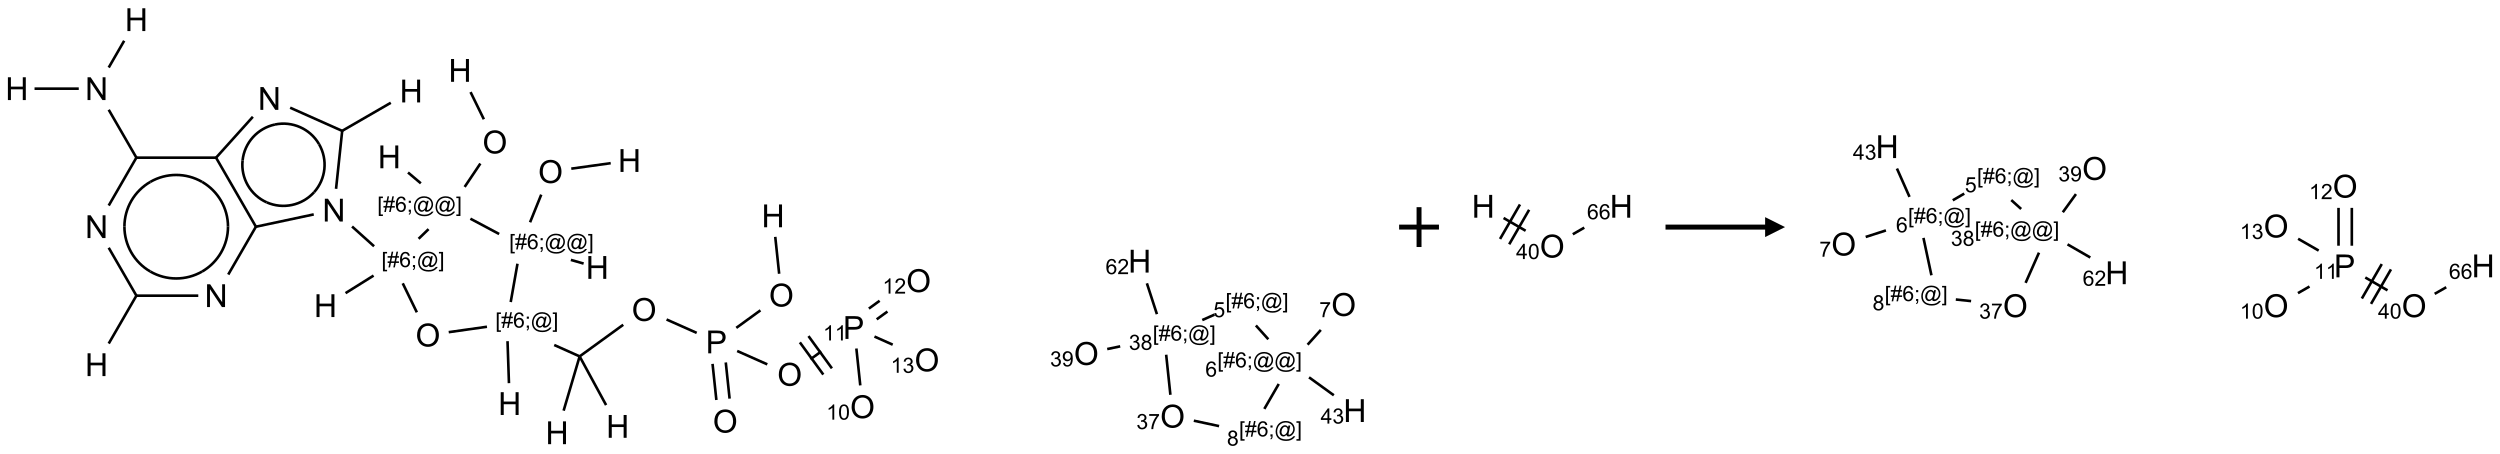 <?xml version="1.0" encoding="UTF-8"?>
<svg xmlns="http://www.w3.org/2000/svg" xmlns:xlink="http://www.w3.org/1999/xlink" width="1255" height="228" viewBox="0 0 1255 228">
<defs>
<g>
<g id="glyph-0-0">
<path d="M 2 0 L 2 -10 L 10 -10 L 10 0 Z M 2.25 -0.25 L 9.75 -0.25 L 9.75 -9.75 L 2.25 -9.75 Z M 2.25 -0.25 "/>
</g>
<g id="glyph-0-1">
<path d="M 1.281 0 L 1.281 -11.453 L 2.797 -11.453 L 2.797 -6.75 L 8.75 -6.75 L 8.75 -11.453 L 10.266 -11.453 L 10.266 0 L 8.75 0 L 8.75 -5.398 L 2.797 -5.398 L 2.797 0 Z M 1.281 0 "/>
</g>
<g id="glyph-0-2">
<path d="M 0.773 -5.578 C 0.773 -7.48 1.285 -8.969 2.305 -10.043 C 3.324 -11.117 4.645 -11.656 6.258 -11.656 C 7.316 -11.656 8.27 -11.402 9.117 -10.898 C 9.965 -10.395 10.613 -9.688 11.059 -8.785 C 11.504 -7.883 11.727 -6.855 11.727 -5.711 C 11.727 -4.551 11.492 -3.512 11.023 -2.594 C 10.555 -1.676 9.891 -0.984 9.031 -0.512 C 8.172 -0.039 7.246 0.195 6.25 0.195 C 5.172 0.195 4.207 -0.066 3.359 -0.586 C 2.512 -1.105 1.867 -1.816 1.43 -2.719 C 0.992 -3.621 0.773 -4.574 0.773 -5.578 Z M 2.336 -5.555 C 2.336 -4.176 2.707 -3.086 3.449 -2.293 C 4.191 -1.5 5.121 -1.102 6.242 -1.102 C 7.383 -1.102 8.32 -1.504 9.059 -2.305 C 9.797 -3.105 10.164 -4.246 10.164 -5.719 C 10.164 -6.652 10.008 -7.465 9.691 -8.16 C 9.375 -8.855 8.914 -9.395 8.309 -9.777 C 7.703 -10.16 7.02 -10.352 6.266 -10.352 C 5.191 -10.352 4.27 -9.984 3.496 -9.246 C 2.723 -8.508 2.336 -7.277 2.336 -5.555 Z M 2.336 -5.555 "/>
</g>
<g id="glyph-0-3">
<path d="M 1.219 0 L 1.219 -11.453 L 2.773 -11.453 L 8.789 -2.461 L 8.789 -11.453 L 10.242 -11.453 L 10.242 0 L 8.688 0 L 2.672 -9 L 2.672 0 Z M 1.219 0 "/>
</g>
<g id="glyph-0-4">
<path d="M 1.234 0 L 1.234 -11.453 L 5.555 -11.453 C 6.316 -11.453 6.895 -11.418 7.297 -11.344 C 7.859 -11.25 8.332 -11.07 8.711 -10.809 C 9.09 -10.547 9.398 -10.176 9.629 -9.703 C 9.859 -9.23 9.977 -8.707 9.977 -8.141 C 9.977 -7.168 9.668 -6.344 9.047 -5.668 C 8.426 -4.992 7.309 -4.656 5.688 -4.656 L 2.75 -4.656 L 2.75 0 Z M 2.75 -6.008 L 5.711 -6.008 C 6.691 -6.008 7.387 -6.191 7.797 -6.555 C 8.207 -6.918 8.414 -7.434 8.414 -8.094 C 8.414 -8.574 8.293 -8.984 8.051 -9.324 C 7.809 -9.664 7.488 -9.891 7.094 -10 C 6.84 -10.066 6.367 -10.102 5.68 -10.102 L 2.75 -10.102 Z M 2.75 -6.008 "/>
</g>
<g id="glyph-1-0">
<path d="M 1.332 0 L 1.332 -6.668 L 6.668 -6.668 L 6.668 0 Z M 1.5 -0.168 L 6.5 -0.168 L 6.5 -6.5 L 1.5 -6.5 Z M 1.5 -0.168 "/>
</g>
<g id="glyph-1-1">
<path d="M 0.723 2.121 L 0.723 -7.637 L 2.793 -7.637 L 2.793 -6.859 L 1.66 -6.859 L 1.66 1.344 L 2.793 1.344 L 2.793 2.121 Z M 0.723 2.121 "/>
</g>
<g id="glyph-1-2">
<path d="M 0.535 0.129 L 0.988 -2.09 L 0.109 -2.09 L 0.109 -2.863 L 1.145 -2.863 L 1.531 -4.754 L 0.109 -4.754 L 0.109 -5.531 L 1.688 -5.531 L 2.141 -7.766 L 2.922 -7.766 L 2.469 -5.531 L 4.109 -5.531 L 4.562 -7.766 L 5.348 -7.766 L 4.895 -5.531 L 5.797 -5.531 L 5.797 -4.754 L 4.738 -4.754 L 4.348 -2.863 L 5.797 -2.863 L 5.797 -2.09 L 4.191 -2.09 L 3.738 0.129 L 2.957 0.129 L 3.406 -2.09 L 1.77 -2.09 L 1.316 0.129 Z M 1.926 -2.863 L 3.562 -2.863 L 3.953 -4.754 L 2.312 -4.754 Z M 1.926 -2.863 "/>
</g>
<g id="glyph-1-3">
<path d="M 5.309 -5.766 L 4.375 -5.691 C 4.293 -6.059 4.172 -6.328 4.02 -6.496 C 3.766 -6.762 3.453 -6.895 3.082 -6.895 C 2.785 -6.895 2.523 -6.812 2.297 -6.645 C 2 -6.43 1.77 -6.117 1.598 -5.703 C 1.43 -5.289 1.34 -4.703 1.332 -3.938 C 1.559 -4.281 1.836 -4.535 2.16 -4.703 C 2.488 -4.871 2.828 -4.953 3.188 -4.953 C 3.812 -4.953 4.344 -4.723 4.785 -4.262 C 5.223 -3.801 5.441 -3.207 5.441 -2.48 C 5.441 -2 5.34 -1.555 5.133 -1.145 C 4.926 -0.73 4.641 -0.418 4.281 -0.199 C 3.922 0.02 3.512 0.129 3.051 0.129 C 2.27 0.129 1.633 -0.156 1.141 -0.73 C 0.648 -1.305 0.402 -2.254 0.402 -3.574 C 0.402 -5.051 0.672 -6.121 1.219 -6.793 C 1.695 -7.375 2.336 -7.668 3.141 -7.668 C 3.742 -7.668 4.234 -7.5 4.617 -7.16 C 5 -6.824 5.23 -6.359 5.309 -5.766 Z M 1.48 -2.473 C 1.48 -2.152 1.547 -1.844 1.684 -1.547 C 1.82 -1.25 2.016 -1.027 2.262 -0.871 C 2.508 -0.719 2.766 -0.641 3.035 -0.641 C 3.434 -0.641 3.773 -0.801 4.059 -1.121 C 4.344 -1.441 4.484 -1.875 4.484 -2.422 C 4.484 -2.949 4.344 -3.367 4.062 -3.668 C 3.781 -3.973 3.426 -4.125 3 -4.125 C 2.578 -4.125 2.219 -3.973 1.922 -3.668 C 1.625 -3.363 1.48 -2.969 1.48 -2.473 Z M 1.48 -2.473 "/>
</g>
<g id="glyph-1-4">
<path d="M 0.949 -4.465 L 0.949 -5.531 L 2.016 -5.531 L 2.016 -4.465 Z M 0.949 0 L 0.949 -1.066 L 2.016 -1.066 L 2.016 0 C 2.016 0.391 1.945 0.711 1.809 0.949 C 1.668 1.191 1.449 1.379 1.145 1.512 L 0.887 1.109 C 1.082 1.023 1.23 0.895 1.324 0.727 C 1.418 0.559 1.469 0.316 1.48 0 Z M 0.949 0 "/>
</g>
<g id="glyph-1-5">
<path d="M 6.047 -0.848 C 5.82 -0.59 5.57 -0.379 5.289 -0.223 C 5.008 -0.062 4.73 0.016 4.449 0.016 C 4.141 0.016 3.84 -0.074 3.547 -0.254 C 3.254 -0.434 3.02 -0.715 2.836 -1.09 C 2.652 -1.465 2.562 -1.875 2.562 -2.324 C 2.562 -2.875 2.703 -3.43 2.988 -3.98 C 3.27 -4.535 3.621 -4.953 4.043 -5.23 C 4.461 -5.508 4.871 -5.645 5.266 -5.645 C 5.566 -5.645 5.855 -5.566 6.129 -5.41 C 6.402 -5.25 6.641 -5.012 6.84 -4.688 L 7.016 -5.496 L 7.949 -5.496 L 7.199 -2 C 7.094 -1.516 7.043 -1.246 7.043 -1.191 C 7.043 -1.098 7.078 -1.02 7.148 -0.949 C 7.219 -0.883 7.305 -0.848 7.406 -0.848 C 7.59 -0.848 7.832 -0.953 8.129 -1.168 C 8.527 -1.445 8.84 -1.816 9.07 -2.285 C 9.301 -2.75 9.418 -3.234 9.418 -3.73 C 9.418 -4.309 9.27 -4.852 8.973 -5.355 C 8.676 -5.859 8.23 -6.262 7.645 -6.562 C 7.055 -6.863 6.406 -7.016 5.691 -7.016 C 4.879 -7.016 4.137 -6.824 3.465 -6.445 C 2.793 -6.066 2.273 -5.52 1.902 -4.809 C 1.535 -4.098 1.348 -3.34 1.348 -2.527 C 1.348 -1.676 1.535 -0.941 1.902 -0.328 C 2.273 0.285 2.809 0.742 3.508 1.035 C 4.207 1.328 4.984 1.473 5.832 1.473 C 6.742 1.473 7.504 1.32 8.121 1.016 C 8.734 0.711 9.195 0.34 9.5 -0.098 L 10.441 -0.098 C 10.266 0.266 9.961 0.637 9.531 1.016 C 9.102 1.395 8.59 1.695 7.996 1.914 C 7.402 2.133 6.688 2.246 5.848 2.246 C 5.078 2.246 4.367 2.145 3.715 1.949 C 3.066 1.75 2.512 1.453 2.051 1.055 C 1.594 0.656 1.25 0.199 1.016 -0.316 C 0.723 -0.973 0.578 -1.684 0.578 -2.441 C 0.578 -3.289 0.75 -4.098 1.098 -4.863 C 1.523 -5.805 2.125 -6.527 2.902 -7.027 C 3.684 -7.527 4.629 -7.777 5.738 -7.777 C 6.602 -7.777 7.375 -7.602 8.059 -7.246 C 8.746 -6.895 9.285 -6.371 9.684 -5.672 C 10.02 -5.07 10.188 -4.418 10.188 -3.715 C 10.188 -2.707 9.832 -1.812 9.125 -1.031 C 8.492 -0.328 7.801 0.02 7.051 0.02 C 6.812 0.02 6.617 -0.016 6.473 -0.09 C 6.324 -0.16 6.215 -0.266 6.145 -0.402 C 6.102 -0.488 6.066 -0.637 6.047 -0.848 Z M 3.527 -2.262 C 3.527 -1.785 3.641 -1.414 3.863 -1.152 C 4.09 -0.887 4.348 -0.754 4.641 -0.754 C 4.836 -0.754 5.039 -0.812 5.254 -0.93 C 5.469 -1.047 5.676 -1.219 5.871 -1.449 C 6.066 -1.676 6.23 -1.969 6.355 -2.32 C 6.48 -2.672 6.543 -3.027 6.543 -3.379 C 6.543 -3.852 6.426 -4.219 6.191 -4.48 C 5.957 -4.738 5.672 -4.871 5.332 -4.871 C 5.109 -4.871 4.902 -4.812 4.707 -4.699 C 4.512 -4.586 4.32 -4.406 4.137 -4.156 C 3.953 -3.906 3.805 -3.602 3.691 -3.246 C 3.582 -2.887 3.527 -2.559 3.527 -2.262 Z M 3.527 -2.262 "/>
</g>
<g id="glyph-1-6">
<path d="M 2.27 2.121 L 0.203 2.121 L 0.203 1.344 L 1.332 1.344 L 1.332 -6.859 L 0.203 -6.859 L 0.203 -7.637 L 2.27 -7.637 Z M 2.27 2.121 "/>
</g>
<g id="glyph-1-7">
<path d="M 3.973 0 L 3.035 0 L 3.035 -5.973 C 2.809 -5.758 2.516 -5.543 2.148 -5.328 C 1.781 -5.113 1.453 -4.953 1.16 -4.844 L 1.16 -5.75 C 1.684 -5.996 2.145 -6.297 2.535 -6.645 C 2.93 -6.996 3.207 -7.336 3.371 -7.668 L 3.973 -7.668 Z M 3.973 0 "/>
</g>
<g id="glyph-1-8">
<path d="M 0.441 -3.766 C 0.441 -4.668 0.535 -5.395 0.723 -5.945 C 0.906 -6.496 1.184 -6.922 1.551 -7.219 C 1.918 -7.516 2.375 -7.668 2.934 -7.668 C 3.344 -7.668 3.703 -7.586 4.012 -7.418 C 4.32 -7.254 4.574 -7.016 4.777 -6.707 C 4.977 -6.395 5.137 -6.016 5.25 -5.57 C 5.363 -5.125 5.422 -4.523 5.422 -3.766 C 5.422 -2.871 5.328 -2.148 5.145 -1.598 C 4.961 -1.047 4.688 -0.621 4.32 -0.32 C 3.953 -0.02 3.492 0.129 2.934 0.129 C 2.195 0.129 1.617 -0.133 1.199 -0.66 C 0.695 -1.297 0.441 -2.332 0.441 -3.766 Z M 1.406 -3.766 C 1.406 -2.512 1.555 -1.68 1.848 -1.262 C 2.141 -0.848 2.5 -0.641 2.934 -0.641 C 3.363 -0.641 3.727 -0.848 4.02 -1.266 C 4.312 -1.684 4.457 -2.516 4.457 -3.766 C 4.457 -5.023 4.312 -5.859 4.02 -6.27 C 3.727 -6.684 3.359 -6.891 2.922 -6.891 C 2.492 -6.891 2.148 -6.707 1.891 -6.344 C 1.566 -5.879 1.406 -5.02 1.406 -3.766 Z M 1.406 -3.766 "/>
</g>
<g id="glyph-1-9">
<path d="M 5.371 -0.902 L 5.371 0 L 0.324 0 C 0.316 -0.227 0.352 -0.441 0.434 -0.652 C 0.562 -0.996 0.766 -1.332 1.051 -1.668 C 1.332 -2 1.742 -2.387 2.277 -2.824 C 3.105 -3.504 3.668 -4.043 3.957 -4.441 C 4.25 -4.84 4.395 -5.215 4.395 -5.566 C 4.395 -5.938 4.262 -6.254 3.996 -6.508 C 3.73 -6.762 3.387 -6.891 2.957 -6.891 C 2.508 -6.891 2.145 -6.754 1.875 -6.484 C 1.605 -6.215 1.469 -5.84 1.465 -5.359 L 0.5 -5.457 C 0.566 -6.176 0.812 -6.727 1.246 -7.102 C 1.676 -7.477 2.254 -7.668 2.98 -7.668 C 3.711 -7.668 4.293 -7.465 4.719 -7.059 C 5.145 -6.652 5.359 -6.148 5.359 -5.547 C 5.359 -5.242 5.297 -4.941 5.172 -4.645 C 5.047 -4.352 4.84 -4.039 4.551 -3.715 C 4.262 -3.387 3.777 -2.938 3.105 -2.371 C 2.543 -1.898 2.18 -1.578 2.02 -1.41 C 1.859 -1.242 1.73 -1.07 1.625 -0.902 Z M 5.371 -0.902 "/>
</g>
<g id="glyph-1-10">
<path d="M 0.449 -2.016 L 1.387 -2.141 C 1.492 -1.609 1.676 -1.227 1.934 -0.992 C 2.191 -0.758 2.508 -0.641 2.879 -0.641 C 3.32 -0.641 3.695 -0.793 3.996 -1.098 C 4.301 -1.402 4.453 -1.781 4.453 -2.234 C 4.453 -2.664 4.312 -3.02 4.031 -3.301 C 3.75 -3.578 3.391 -3.719 2.957 -3.719 C 2.781 -3.719 2.562 -3.684 2.297 -3.613 L 2.402 -4.438 C 2.465 -4.43 2.516 -4.426 2.551 -4.426 C 2.949 -4.426 3.312 -4.531 3.629 -4.738 C 3.949 -4.949 4.109 -5.27 4.109 -5.703 C 4.109 -6.047 3.992 -6.332 3.762 -6.559 C 3.527 -6.785 3.227 -6.895 2.859 -6.895 C 2.496 -6.895 2.191 -6.781 1.949 -6.551 C 1.707 -6.324 1.547 -5.98 1.48 -5.52 L 0.543 -5.688 C 0.656 -6.316 0.918 -6.805 1.324 -7.148 C 1.73 -7.492 2.234 -7.668 2.84 -7.668 C 3.254 -7.668 3.641 -7.578 3.988 -7.398 C 4.34 -7.219 4.609 -6.977 4.793 -6.668 C 4.98 -6.359 5.074 -6.031 5.074 -5.684 C 5.074 -5.352 4.984 -5.051 4.809 -4.781 C 4.629 -4.512 4.367 -4.297 4.02 -4.137 C 4.473 -4.031 4.824 -3.816 5.074 -3.488 C 5.324 -3.16 5.449 -2.75 5.449 -2.254 C 5.449 -1.59 5.203 -1.023 4.719 -0.559 C 4.234 -0.098 3.617 0.137 2.875 0.137 C 2.203 0.137 1.648 -0.062 1.207 -0.465 C 0.762 -0.863 0.512 -1.379 0.449 -2.016 Z M 0.449 -2.016 "/>
</g>
<g id="glyph-1-11">
<path d="M 0.504 -6.637 L 0.504 -7.535 L 5.449 -7.535 L 5.449 -6.809 C 4.961 -6.289 4.48 -5.602 4.004 -4.746 C 3.527 -3.887 3.156 -3.004 2.895 -2.098 C 2.707 -1.461 2.59 -0.762 2.535 0 L 1.574 0 C 1.582 -0.602 1.703 -1.328 1.926 -2.176 C 2.152 -3.027 2.477 -3.848 2.898 -4.637 C 3.32 -5.426 3.77 -6.094 4.246 -6.637 Z M 0.504 -6.637 "/>
</g>
<g id="glyph-1-12">
<path d="M 1.887 -4.141 C 1.496 -4.281 1.207 -4.484 1.02 -4.75 C 0.832 -5.016 0.738 -5.328 0.738 -5.699 C 0.738 -6.254 0.938 -6.719 1.34 -7.098 C 1.738 -7.477 2.27 -7.668 2.934 -7.668 C 3.598 -7.668 4.137 -7.473 4.543 -7.086 C 4.949 -6.699 5.152 -6.227 5.152 -5.672 C 5.152 -5.316 5.059 -5.008 4.871 -4.746 C 4.688 -4.484 4.406 -4.281 4.027 -4.141 C 4.496 -3.988 4.852 -3.742 5.098 -3.402 C 5.34 -3.062 5.465 -2.656 5.465 -2.184 C 5.465 -1.531 5.234 -0.98 4.77 -0.535 C 4.309 -0.09 3.703 0.129 2.949 0.129 C 2.195 0.129 1.586 -0.094 1.125 -0.539 C 0.664 -0.984 0.434 -1.543 0.434 -2.207 C 0.434 -2.703 0.559 -3.121 0.809 -3.457 C 1.062 -3.793 1.422 -4.02 1.887 -4.141 Z M 1.699 -5.73 C 1.699 -5.367 1.812 -5.074 2.047 -4.844 C 2.281 -4.613 2.582 -4.5 2.953 -4.5 C 3.312 -4.5 3.609 -4.613 3.84 -4.84 C 4.07 -5.066 4.188 -5.348 4.188 -5.676 C 4.188 -6.02 4.07 -6.309 3.832 -6.543 C 3.594 -6.777 3.297 -6.895 2.941 -6.895 C 2.586 -6.895 2.289 -6.781 2.051 -6.551 C 1.816 -6.324 1.699 -6.047 1.699 -5.73 Z M 1.395 -2.203 C 1.395 -1.938 1.461 -1.676 1.586 -1.426 C 1.711 -1.176 1.902 -0.984 2.152 -0.848 C 2.402 -0.711 2.672 -0.641 2.957 -0.641 C 3.406 -0.641 3.777 -0.785 4.066 -1.074 C 4.359 -1.363 4.504 -1.727 4.504 -2.172 C 4.504 -2.625 4.355 -2.996 4.055 -3.293 C 3.754 -3.586 3.379 -3.734 2.926 -3.734 C 2.484 -3.734 2.121 -3.59 1.832 -3.297 C 1.543 -3.004 1.395 -2.641 1.395 -2.203 Z M 1.395 -2.203 "/>
</g>
<g id="glyph-1-13">
<path d="M 0.441 -2 L 1.426 -2.082 C 1.5 -1.605 1.668 -1.242 1.934 -1.004 C 2.199 -0.762 2.52 -0.641 2.895 -0.641 C 3.348 -0.641 3.73 -0.812 4.043 -1.152 C 4.355 -1.492 4.512 -1.941 4.512 -2.504 C 4.512 -3.039 4.359 -3.461 4.059 -3.77 C 3.758 -4.078 3.367 -4.234 2.879 -4.234 C 2.578 -4.234 2.305 -4.164 2.062 -4.027 C 1.82 -3.891 1.629 -3.715 1.488 -3.496 L 0.609 -3.609 L 1.348 -7.531 L 5.145 -7.531 L 5.145 -6.637 L 2.098 -6.637 L 1.688 -4.582 C 2.145 -4.902 2.625 -5.062 3.129 -5.062 C 3.797 -5.062 4.359 -4.832 4.816 -4.371 C 5.277 -3.91 5.504 -3.312 5.504 -2.59 C 5.504 -1.898 5.305 -1.301 4.902 -0.797 C 4.41 -0.18 3.742 0.129 2.895 0.129 C 2.199 0.129 1.633 -0.062 1.195 -0.453 C 0.758 -0.844 0.504 -1.359 0.441 -2 Z M 0.441 -2 "/>
</g>
<g id="glyph-1-14">
<path d="M 0.582 -1.766 L 1.484 -1.848 C 1.562 -1.426 1.707 -1.117 1.922 -0.926 C 2.137 -0.734 2.414 -0.641 2.75 -0.641 C 3.039 -0.641 3.289 -0.707 3.508 -0.84 C 3.727 -0.973 3.902 -1.148 4.043 -1.367 C 4.18 -1.586 4.297 -1.887 4.391 -2.262 C 4.484 -2.637 4.531 -3.016 4.531 -3.406 C 4.531 -3.449 4.531 -3.512 4.527 -3.594 C 4.34 -3.297 4.082 -3.055 3.758 -2.867 C 3.434 -2.68 3.082 -2.59 2.703 -2.59 C 2.07 -2.59 1.535 -2.816 1.098 -3.277 C 0.66 -3.734 0.441 -4.34 0.441 -5.09 C 0.441 -5.863 0.672 -6.484 1.129 -6.957 C 1.586 -7.43 2.156 -7.668 2.844 -7.668 C 3.34 -7.668 3.793 -7.531 4.207 -7.266 C 4.617 -7 4.93 -6.617 5.145 -6.121 C 5.355 -5.629 5.465 -4.91 5.465 -3.973 C 5.465 -2.996 5.359 -2.223 5.145 -1.645 C 4.934 -1.066 4.617 -0.625 4.199 -0.324 C 3.781 -0.02 3.293 0.129 2.73 0.129 C 2.133 0.129 1.645 -0.035 1.266 -0.367 C 0.887 -0.699 0.66 -1.164 0.582 -1.766 Z M 4.422 -5.137 C 4.422 -5.676 4.277 -6.102 3.992 -6.418 C 3.707 -6.734 3.359 -6.891 2.957 -6.891 C 2.543 -6.891 2.18 -6.719 1.871 -6.379 C 1.562 -6.039 1.406 -5.598 1.406 -5.059 C 1.406 -4.57 1.555 -4.176 1.848 -3.871 C 2.141 -3.566 2.5 -3.418 2.934 -3.418 C 3.367 -3.418 3.723 -3.57 4.004 -3.871 C 4.281 -4.176 4.422 -4.598 4.422 -5.137 Z M 4.422 -5.137 "/>
</g>
<g id="glyph-1-15">
<path d="M 3.449 0 L 3.449 -1.828 L 0.137 -1.828 L 0.137 -2.688 L 3.621 -7.637 L 4.387 -7.637 L 4.387 -2.688 L 5.418 -2.688 L 5.418 -1.828 L 4.387 -1.828 L 4.387 0 Z M 3.449 -2.688 L 3.449 -6.129 L 1.059 -2.688 Z M 3.449 -2.688 "/>
</g>
</g>
</defs>
<path fill="none" stroke-width="0.033" stroke-linecap="butt" stroke-linejoin="miter" stroke="rgb(0%, 0%, 0%)" stroke-opacity="1" stroke-miterlimit="10" d="M 7.453 1.801 L 6.958 1.87 " transform="matrix(40, 0, 0, 40, 8.457, 9.869)"/>
<path fill="none" stroke-width="0.033" stroke-linecap="butt" stroke-linejoin="miter" stroke="rgb(0%, 0%, 0%)" stroke-opacity="1" stroke-miterlimit="10" d="M 6.581 2.196 L 6.441 2.543 " transform="matrix(40, 0, 0, 40, 8.457, 9.869)"/>
<path fill="none" stroke-width="0.033" stroke-linecap="butt" stroke-linejoin="miter" stroke="rgb(0%, 0%, 0%)" stroke-opacity="1" stroke-miterlimit="10" d="M 6.953 3.015 L 7.113 3.061 " transform="matrix(40, 0, 0, 40, 8.457, 9.869)"/>
<path fill="none" stroke-width="0.033" stroke-linecap="butt" stroke-linejoin="miter" stroke="rgb(0%, 0%, 0%)" stroke-opacity="1" stroke-miterlimit="10" d="M 6.053 2.69 L 5.692 2.498 " transform="matrix(40, 0, 0, 40, 8.457, 9.869)"/>
<path fill="none" stroke-width="0.033" stroke-linecap="butt" stroke-linejoin="miter" stroke="rgb(0%, 0%, 0%)" stroke-opacity="1" stroke-miterlimit="10" d="M 5.07 2.054 L 4.909 1.918 " transform="matrix(40, 0, 0, 40, 8.457, 9.869)"/>
<path fill="none" stroke-width="0.033" stroke-linecap="butt" stroke-linejoin="miter" stroke="rgb(0%, 0%, 0%)" stroke-opacity="1" stroke-miterlimit="10" d="M 5.62 2.099 L 5.817 1.806 " transform="matrix(40, 0, 0, 40, 8.457, 9.869)"/>
<path fill="none" stroke-width="0.033" stroke-linecap="butt" stroke-linejoin="miter" stroke="rgb(0%, 0%, 0%)" stroke-opacity="1" stroke-miterlimit="10" d="M 5.861 1.25 L 5.694 0.909 " transform="matrix(40, 0, 0, 40, 8.457, 9.869)"/>
<path fill="none" stroke-width="0.033" stroke-linecap="butt" stroke-linejoin="miter" stroke="rgb(0%, 0%, 0%)" stroke-opacity="1" stroke-miterlimit="10" d="M 5.167 2.629 L 5.042 2.75 " transform="matrix(40, 0, 0, 40, 8.457, 9.869)"/>
<path fill="none" stroke-width="0.033" stroke-linecap="butt" stroke-linejoin="miter" stroke="rgb(0%, 0%, 0%)" stroke-opacity="1" stroke-miterlimit="10" d="M 4.477 3.212 L 4.125 3.432 " transform="matrix(40, 0, 0, 40, 8.457, 9.869)"/>
<path fill="none" stroke-width="0.033" stroke-linecap="butt" stroke-linejoin="miter" stroke="rgb(0%, 0%, 0%)" stroke-opacity="1" stroke-miterlimit="10" d="M 4.483 2.844 L 4.207 2.596 " transform="matrix(40, 0, 0, 40, 8.457, 9.869)"/>
<path fill="none" stroke-width="0.033" stroke-linecap="butt" stroke-linejoin="miter" stroke="rgb(0%, 0%, 0%)" stroke-opacity="1" stroke-miterlimit="10" d="M 4.006 2.123 L 4.084 1.387 " transform="matrix(40, 0, 0, 40, 8.457, 9.869)"/>
<path fill="none" stroke-width="0.033" stroke-linecap="butt" stroke-linejoin="miter" stroke="rgb(0%, 0%, 0%)" stroke-opacity="1" stroke-miterlimit="10" d="M 4.075 1.4 L 4.693 1.043 " transform="matrix(40, 0, 0, 40, 8.457, 9.869)"/>
<path fill="none" stroke-width="0.033" stroke-linecap="butt" stroke-linejoin="miter" stroke="rgb(0%, 0%, 0%)" stroke-opacity="1" stroke-miterlimit="10" d="M 4.083 1.396 L 3.43 1.105 " transform="matrix(40, 0, 0, 40, 8.457, 9.869)"/>
<path fill="none" stroke-width="0.033" stroke-linecap="butt" stroke-linejoin="miter" stroke="rgb(0%, 0%, 0%)" stroke-opacity="1" stroke-miterlimit="10" d="M 2.962 1.219 L 2.495 1.738 " transform="matrix(40, 0, 0, 40, 8.457, 9.869)"/>
<path fill="none" stroke-width="0.033" stroke-linecap="butt" stroke-linejoin="miter" stroke="rgb(0%, 0%, 0%)" stroke-opacity="1" stroke-miterlimit="10" d="M 2.507 1.732 L 1.49 1.732 " transform="matrix(40, 0, 0, 40, 8.457, 9.869)"/>
<path fill="none" stroke-width="0.033" stroke-linecap="butt" stroke-linejoin="miter" stroke="rgb(0%, 0%, 0%)" stroke-opacity="1" stroke-miterlimit="10" d="M 1.505 1.74 L 1.153 1.131 " transform="matrix(40, 0, 0, 40, 8.457, 9.869)"/>
<path fill="none" stroke-width="0.033" stroke-linecap="butt" stroke-linejoin="miter" stroke="rgb(0%, 0%, 0%)" stroke-opacity="1" stroke-miterlimit="10" d="M 1.153 0.601 L 1.347 0.265 " transform="matrix(40, 0, 0, 40, 8.457, 9.869)"/>
<path fill="none" stroke-width="0.033" stroke-linecap="butt" stroke-linejoin="miter" stroke="rgb(0%, 0%, 0%)" stroke-opacity="1" stroke-miterlimit="10" d="M 0.777 0.866 L 0.222 0.866 " transform="matrix(40, 0, 0, 40, 8.457, 9.869)"/>
<path fill="none" stroke-width="0.033" stroke-linecap="butt" stroke-linejoin="miter" stroke="rgb(0%, 0%, 0%)" stroke-opacity="1" stroke-miterlimit="10" d="M 1.5 1.732 L 1.153 2.333 " transform="matrix(40, 0, 0, 40, 8.457, 9.869)"/>
<path fill="none" stroke-width="0.033" stroke-linecap="butt" stroke-linejoin="miter" stroke="rgb(0%, 0%, 0%)" stroke-opacity="1" stroke-miterlimit="10" d="M 1.153 2.863 L 1.505 3.472 " transform="matrix(40, 0, 0, 40, 8.457, 9.869)"/>
<path fill="none" stroke-width="0.033" stroke-linecap="butt" stroke-linejoin="miter" stroke="rgb(0%, 0%, 0%)" stroke-opacity="1" stroke-miterlimit="10" d="M 1.505 3.456 L 1.153 4.065 " transform="matrix(40, 0, 0, 40, 8.457, 9.869)"/>
<path fill="none" stroke-width="0.033" stroke-linecap="butt" stroke-linejoin="miter" stroke="rgb(0%, 0%, 0%)" stroke-opacity="1" stroke-miterlimit="10" d="M 1.5 3.464 L 2.277 3.464 " transform="matrix(40, 0, 0, 40, 8.457, 9.869)"/>
<path fill="none" stroke-width="0.033" stroke-linecap="butt" stroke-linejoin="miter" stroke="rgb(0%, 0%, 0%)" stroke-opacity="1" stroke-miterlimit="10" d="M 2.653 3.199 L 3.004 2.592 " transform="matrix(40, 0, 0, 40, 8.457, 9.869)"/>
<path fill="none" stroke-width="0.033" stroke-linecap="butt" stroke-linejoin="miter" stroke="rgb(0%, 0%, 0%)" stroke-opacity="1" stroke-miterlimit="10" d="M 2.993 2.6 L 3.726 2.444 " transform="matrix(40, 0, 0, 40, 8.457, 9.869)"/>
<path fill="none" stroke-width="0.033" stroke-linecap="butt" stroke-linejoin="miter" stroke="rgb(0%, 0%, 0%)" stroke-opacity="1" stroke-miterlimit="10" d="M 3 2.598 L 2.5 1.732 " transform="matrix(40, 0, 0, 40, 8.457, 9.869)"/>
<path fill="none" stroke-width="0.033" stroke-linecap="butt" stroke-linejoin="miter" stroke="rgb(0%, 0%, 0%)" stroke-opacity="1" stroke-miterlimit="10" d="M 4.843 3.309 L 5.02 3.673 " transform="matrix(40, 0, 0, 40, 8.457, 9.869)"/>
<path fill="none" stroke-width="0.033" stroke-linecap="butt" stroke-linejoin="miter" stroke="rgb(0%, 0%, 0%)" stroke-opacity="1" stroke-miterlimit="10" d="M 5.42 3.922 L 5.9 3.854 " transform="matrix(40, 0, 0, 40, 8.457, 9.869)"/>
<path fill="none" stroke-width="0.033" stroke-linecap="butt" stroke-linejoin="miter" stroke="rgb(0%, 0%, 0%)" stroke-opacity="1" stroke-miterlimit="10" d="M 6.198 3.544 L 6.283 3.063 " transform="matrix(40, 0, 0, 40, 8.457, 9.869)"/>
<path fill="none" stroke-width="0.033" stroke-linecap="butt" stroke-linejoin="miter" stroke="rgb(0%, 0%, 0%)" stroke-opacity="1" stroke-miterlimit="10" d="M 6.158 4.035 L 6.176 4.562 " transform="matrix(40, 0, 0, 40, 8.457, 9.869)"/>
<path fill="none" stroke-width="0.033" stroke-linecap="butt" stroke-linejoin="miter" stroke="rgb(0%, 0%, 0%)" stroke-opacity="1" stroke-miterlimit="10" d="M 6.744 4.083 L 7.063 4.226 " transform="matrix(40, 0, 0, 40, 8.457, 9.869)"/>
<path fill="none" stroke-width="0.033" stroke-linecap="butt" stroke-linejoin="miter" stroke="rgb(0%, 0%, 0%)" stroke-opacity="1" stroke-miterlimit="10" d="M 7.063 4.226 L 6.862 4.907 " transform="matrix(40, 0, 0, 40, 8.457, 9.869)"/>
<path fill="none" stroke-width="0.033" stroke-linecap="butt" stroke-linejoin="miter" stroke="rgb(0%, 0%, 0%)" stroke-opacity="1" stroke-miterlimit="10" d="M 7.063 4.226 L 7.395 4.837 " transform="matrix(40, 0, 0, 40, 8.457, 9.869)"/>
<path fill="none" stroke-width="0.033" stroke-linecap="butt" stroke-linejoin="miter" stroke="rgb(0%, 0%, 0%)" stroke-opacity="1" stroke-miterlimit="10" d="M 7.063 4.226 L 7.61 3.829 " transform="matrix(40, 0, 0, 40, 8.457, 9.869)"/>
<path fill="none" stroke-width="0.033" stroke-linecap="butt" stroke-linejoin="miter" stroke="rgb(0%, 0%, 0%)" stroke-opacity="1" stroke-miterlimit="10" d="M 8.154 3.763 L 8.532 3.931 " transform="matrix(40, 0, 0, 40, 8.457, 9.869)"/>
<path fill="none" stroke-width="0.033" stroke-linecap="butt" stroke-linejoin="miter" stroke="rgb(0%, 0%, 0%)" stroke-opacity="1" stroke-miterlimit="10" d="M 8.731 4.32 L 8.779 4.773 " transform="matrix(40, 0, 0, 40, 8.457, 9.869)"/>
<path fill="none" stroke-width="0.033" stroke-linecap="butt" stroke-linejoin="miter" stroke="rgb(0%, 0%, 0%)" stroke-opacity="1" stroke-miterlimit="10" d="M 8.897 4.302 L 8.945 4.756 " transform="matrix(40, 0, 0, 40, 8.457, 9.869)"/>
<path fill="none" stroke-width="0.033" stroke-linecap="butt" stroke-linejoin="miter" stroke="rgb(0%, 0%, 0%)" stroke-opacity="1" stroke-miterlimit="10" d="M 9.029 3.868 L 9.332 3.648 " transform="matrix(40, 0, 0, 40, 8.457, 9.869)"/>
<path fill="none" stroke-width="0.033" stroke-linecap="butt" stroke-linejoin="miter" stroke="rgb(0%, 0%, 0%)" stroke-opacity="1" stroke-miterlimit="10" d="M 9.567 3.189 L 9.518 2.726 " transform="matrix(40, 0, 0, 40, 8.457, 9.869)"/>
<path fill="none" stroke-width="0.033" stroke-linecap="butt" stroke-linejoin="miter" stroke="rgb(0%, 0%, 0%)" stroke-opacity="1" stroke-miterlimit="10" d="M 9.04 4.158 L 9.418 4.326 " transform="matrix(40, 0, 0, 40, 8.457, 9.869)"/>
<path fill="none" stroke-width="0.033" stroke-linecap="butt" stroke-linejoin="miter" stroke="rgb(0%, 0%, 0%)" stroke-opacity="1" stroke-miterlimit="10" d="M 9.96 4.262 L 10.095 4.164 " transform="matrix(40, 0, 0, 40, 8.457, 9.869)"/>
<path fill="none" stroke-width="0.033" stroke-linecap="butt" stroke-linejoin="miter" stroke="rgb(0%, 0%, 0%)" stroke-opacity="1" stroke-miterlimit="10" d="M 10.229 4.376 L 9.935 3.971 " transform="matrix(40, 0, 0, 40, 8.457, 9.869)"/>
<path fill="none" stroke-width="0.033" stroke-linecap="butt" stroke-linejoin="miter" stroke="rgb(0%, 0%, 0%)" stroke-opacity="1" stroke-miterlimit="10" d="M 10.121 4.454 L 9.827 4.05 " transform="matrix(40, 0, 0, 40, 8.457, 9.869)"/>
<path fill="none" stroke-width="0.033" stroke-linecap="butt" stroke-linejoin="miter" stroke="rgb(0%, 0%, 0%)" stroke-opacity="1" stroke-miterlimit="10" d="M 10.536 4.127 L 10.585 4.59 " transform="matrix(40, 0, 0, 40, 8.457, 9.869)"/>
<path fill="none" stroke-width="0.033" stroke-linecap="butt" stroke-linejoin="miter" stroke="rgb(0%, 0%, 0%)" stroke-opacity="1" stroke-miterlimit="10" d="M 10.791 3.761 L 10.926 3.663 " transform="matrix(40, 0, 0, 40, 8.457, 9.869)"/>
<path fill="none" stroke-width="0.033" stroke-linecap="butt" stroke-linejoin="miter" stroke="rgb(0%, 0%, 0%)" stroke-opacity="1" stroke-miterlimit="10" d="M 10.693 3.626 L 10.828 3.528 " transform="matrix(40, 0, 0, 40, 8.457, 9.869)"/>
<path fill="none" stroke-width="0.033" stroke-linecap="butt" stroke-linejoin="miter" stroke="rgb(0%, 0%, 0%)" stroke-opacity="1" stroke-miterlimit="10" d="M 10.763 3.977 L 10.992 4.079 " transform="matrix(40, 0, 0, 40, 8.457, 9.869)"/>
<path fill="none" stroke-width="0.033" stroke-linecap="butt" stroke-linejoin="miter" stroke="rgb(0%, 0%, 0%)" stroke-opacity="1" stroke-miterlimit="10" d="M 16.365 3.894 L 16.199 4.079 " transform="matrix(40, 0, 0, 40, 8.457, 9.869)"/>
<path fill="none" stroke-width="0.033" stroke-linecap="butt" stroke-linejoin="miter" stroke="rgb(0%, 0%, 0%)" stroke-opacity="1" stroke-miterlimit="10" d="M 15.837 4.572 L 15.656 4.885 " transform="matrix(40, 0, 0, 40, 8.457, 9.869)"/>
<path fill="none" stroke-width="0.033" stroke-linecap="butt" stroke-linejoin="miter" stroke="rgb(0%, 0%, 0%)" stroke-opacity="1" stroke-miterlimit="10" d="M 15.088 5.101 L 14.771 5.033 " transform="matrix(40, 0, 0, 40, 8.457, 9.869)"/>
<path fill="none" stroke-width="0.033" stroke-linecap="butt" stroke-linejoin="miter" stroke="rgb(0%, 0%, 0%)" stroke-opacity="1" stroke-miterlimit="10" d="M 14.477 4.708 L 14.424 4.205 " transform="matrix(40, 0, 0, 40, 8.457, 9.869)"/>
<path fill="none" stroke-width="0.033" stroke-linecap="butt" stroke-linejoin="miter" stroke="rgb(0%, 0%, 0%)" stroke-opacity="1" stroke-miterlimit="10" d="M 14.877 3.77 L 15.03 3.702 " transform="matrix(40, 0, 0, 40, 8.457, 9.869)"/>
<path fill="none" stroke-width="0.033" stroke-linecap="butt" stroke-linejoin="miter" stroke="rgb(0%, 0%, 0%)" stroke-opacity="1" stroke-miterlimit="10" d="M 15.55 3.838 L 15.706 4.011 " transform="matrix(40, 0, 0, 40, 8.457, 9.869)"/>
<path fill="none" stroke-width="0.033" stroke-linecap="butt" stroke-linejoin="miter" stroke="rgb(0%, 0%, 0%)" stroke-opacity="1" stroke-miterlimit="10" d="M 13.847 4.1 L 13.684 4.134 " transform="matrix(40, 0, 0, 40, 8.457, 9.869)"/>
<path fill="none" stroke-width="0.033" stroke-linecap="butt" stroke-linejoin="miter" stroke="rgb(0%, 0%, 0%)" stroke-opacity="1" stroke-miterlimit="10" d="M 14.308 3.696 L 14.182 3.309 " transform="matrix(40, 0, 0, 40, 8.457, 9.869)"/>
<path fill="none" stroke-width="0.033" stroke-linecap="butt" stroke-linejoin="miter" stroke="rgb(0%, 0%, 0%)" stroke-opacity="1" stroke-miterlimit="10" d="M 16.217 4.489 L 16.528 4.714 " transform="matrix(40, 0, 0, 40, 8.457, 9.869)"/>
<path fill="none" stroke-width="0.033" stroke-linecap="butt" stroke-linejoin="miter" stroke="rgb(0%, 0%, 0%)" stroke-opacity="1" stroke-miterlimit="10" d="M 3.793 1.563 C 3.905 1.757 3.879 2 3.73 2.166 " transform="matrix(40, 0, 0, 40, 8.457, 9.869)"/>
<path fill="none" stroke-width="0.033" stroke-linecap="butt" stroke-linejoin="miter" stroke="rgb(0%, 0%, 0%)" stroke-opacity="1" stroke-miterlimit="10" d="M 3.239 1.316 C 3.457 1.27 3.681 1.369 3.793 1.563 " transform="matrix(40, 0, 0, 40, 8.457, 9.869)"/>
<path fill="none" stroke-width="0.033" stroke-linecap="butt" stroke-linejoin="miter" stroke="rgb(0%, 0%, 0%)" stroke-opacity="1" stroke-miterlimit="10" d="M 2.833 1.767 C 2.856 1.545 3.02 1.363 3.239 1.316 " transform="matrix(40, 0, 0, 40, 8.457, 9.869)"/>
<path fill="none" stroke-width="0.033" stroke-linecap="butt" stroke-linejoin="miter" stroke="rgb(0%, 0%, 0%)" stroke-opacity="1" stroke-miterlimit="10" d="M 3.136 2.293 C 2.932 2.202 2.809 1.989 2.833 1.767 " transform="matrix(40, 0, 0, 40, 8.457, 9.869)"/>
<path fill="none" stroke-width="0.033" stroke-linecap="butt" stroke-linejoin="miter" stroke="rgb(0%, 0%, 0%)" stroke-opacity="1" stroke-miterlimit="10" d="M 3.73 2.166 C 3.58 2.332 3.34 2.383 3.136 2.293 " transform="matrix(40, 0, 0, 40, 8.457, 9.869)"/>
<path fill="none" stroke-width="0.033" stroke-linecap="butt" stroke-linejoin="miter" stroke="rgb(0%, 0%, 0%)" stroke-opacity="1" stroke-miterlimit="10" d="M 1.675 2.036 C 1.876 1.92 2.124 1.92 2.325 2.036 " transform="matrix(40, 0, 0, 40, 8.457, 9.869)"/>
<path fill="none" stroke-width="0.033" stroke-linecap="butt" stroke-linejoin="miter" stroke="rgb(0%, 0%, 0%)" stroke-opacity="1" stroke-miterlimit="10" d="M 1.35 2.598 C 1.35 2.366 1.474 2.152 1.675 2.036 " transform="matrix(40, 0, 0, 40, 8.457, 9.869)"/>
<path fill="none" stroke-width="0.033" stroke-linecap="butt" stroke-linejoin="miter" stroke="rgb(0%, 0%, 0%)" stroke-opacity="1" stroke-miterlimit="10" d="M 1.675 3.161 C 1.474 3.045 1.35 2.83 1.35 2.598 " transform="matrix(40, 0, 0, 40, 8.457, 9.869)"/>
<path fill="none" stroke-width="0.033" stroke-linecap="butt" stroke-linejoin="miter" stroke="rgb(0%, 0%, 0%)" stroke-opacity="1" stroke-miterlimit="10" d="M 2.325 3.161 C 2.124 3.277 1.876 3.277 1.675 3.161 " transform="matrix(40, 0, 0, 40, 8.457, 9.869)"/>
<path fill="none" stroke-width="0.033" stroke-linecap="butt" stroke-linejoin="miter" stroke="rgb(0%, 0%, 0%)" stroke-opacity="1" stroke-miterlimit="10" d="M 2.65 2.598 C 2.65 2.83 2.526 3.045 2.325 3.161 " transform="matrix(40, 0, 0, 40, 8.457, 9.869)"/>
<path fill="none" stroke-width="0.033" stroke-linecap="butt" stroke-linejoin="miter" stroke="rgb(0%, 0%, 0%)" stroke-opacity="1" stroke-miterlimit="10" d="M 2.325 2.036 C 2.526 2.152 2.65 2.366 2.65 2.598 " transform="matrix(40, 0, 0, 40, 8.457, 9.869)"/>
<g fill="rgb(0%, 0%, 0%)" fill-opacity="1">
<use xlink:href="#glyph-0-1" x="310.223" y="86.309"/>
</g>
<g fill="rgb(0%, 0%, 0%)" fill-opacity="1">
<use xlink:href="#glyph-0-2" x="270.137" y="91.879"/>
</g>
<g fill="rgb(0%, 0%, 0%)" fill-opacity="1">
<use xlink:href="#glyph-1-1" x="255.613" y="125.086"/>
<use xlink:href="#glyph-1-2" x="258.577" y="125.086"/>
<use xlink:href="#glyph-1-3" x="264.509" y="125.086"/>
<use xlink:href="#glyph-1-4" x="270.441" y="125.086"/>
<use xlink:href="#glyph-1-5" x="273.405" y="125.086"/>
<use xlink:href="#glyph-1-5" x="284.233" y="125.086"/>
<use xlink:href="#glyph-1-6" x="295.061" y="125.086"/>
</g>
<g fill="rgb(0%, 0%, 0%)" fill-opacity="1">
<use xlink:href="#glyph-0-1" x="294.078" y="139.988"/>
</g>
<g fill="rgb(0%, 0%, 0%)" fill-opacity="1">
<use xlink:href="#glyph-1-1" x="189.426" y="106.309"/>
<use xlink:href="#glyph-1-2" x="192.389" y="106.309"/>
<use xlink:href="#glyph-1-3" x="198.322" y="106.309"/>
<use xlink:href="#glyph-1-4" x="204.254" y="106.309"/>
<use xlink:href="#glyph-1-5" x="207.217" y="106.309"/>
<use xlink:href="#glyph-1-5" x="218.046" y="106.309"/>
<use xlink:href="#glyph-1-6" x="228.874" y="106.309"/>
</g>
<g fill="rgb(0%, 0%, 0%)" fill-opacity="1">
<use xlink:href="#glyph-0-1" x="189.668" y="84.473"/>
</g>
<g fill="rgb(0%, 0%, 0%)" fill-opacity="1">
<use xlink:href="#glyph-0-2" x="242.199" y="77.023"/>
</g>
<g fill="rgb(0%, 0%, 0%)" fill-opacity="1">
<use xlink:href="#glyph-0-1" x="225.145" y="41.07"/>
</g>
<g fill="rgb(0%, 0%, 0%)" fill-opacity="1">
<use xlink:href="#glyph-1-1" x="191.52" y="134.094"/>
<use xlink:href="#glyph-1-2" x="194.483" y="134.094"/>
<use xlink:href="#glyph-1-3" x="200.415" y="134.094"/>
<use xlink:href="#glyph-1-4" x="206.348" y="134.094"/>
<use xlink:href="#glyph-1-5" x="209.311" y="134.094"/>
<use xlink:href="#glyph-1-6" x="220.139" y="134.094"/>
</g>
<g fill="rgb(0%, 0%, 0%)" fill-opacity="1">
<use xlink:href="#glyph-0-1" x="157.613" y="159.164"/>
</g>
<g fill="rgb(0%, 0%, 0%)" fill-opacity="1">
<use xlink:href="#glyph-0-3" x="161.855" y="111.203"/>
</g>
<g fill="rgb(0%, 0%, 0%)" fill-opacity="1">
<use xlink:href="#glyph-0-1" x="200.633" y="51.422"/>
</g>
<g fill="rgb(0%, 0%, 0%)" fill-opacity="1">
<use xlink:href="#glyph-0-3" x="129.492" y="55.152"/>
</g>
<g fill="rgb(0%, 0%, 0%)" fill-opacity="1">
<use xlink:href="#glyph-0-3" x="42.727" y="50.238"/>
</g>
<g fill="rgb(0%, 0%, 0%)" fill-opacity="1">
<use xlink:href="#glyph-0-1" x="62.684" y="15.598"/>
</g>
<g fill="rgb(0%, 0%, 0%)" fill-opacity="1">
<use xlink:href="#glyph-0-1" x="2.684" y="50.238"/>
</g>
<g fill="rgb(0%, 0%, 0%)" fill-opacity="1">
<use xlink:href="#glyph-0-3" x="42.727" y="119.52"/>
</g>
<g fill="rgb(0%, 0%, 0%)" fill-opacity="1">
<use xlink:href="#glyph-0-1" x="42.684" y="188.801"/>
</g>
<g fill="rgb(0%, 0%, 0%)" fill-opacity="1">
<use xlink:href="#glyph-0-3" x="102.727" y="154.16"/>
</g>
<g fill="rgb(0%, 0%, 0%)" fill-opacity="1">
<use xlink:href="#glyph-0-2" x="208.594" y="173.926"/>
</g>
<g fill="rgb(0%, 0%, 0%)" fill-opacity="1">
<use xlink:href="#glyph-1-1" x="248.668" y="164.477"/>
<use xlink:href="#glyph-1-2" x="251.632" y="164.477"/>
<use xlink:href="#glyph-1-3" x="257.564" y="164.477"/>
<use xlink:href="#glyph-1-4" x="263.496" y="164.477"/>
<use xlink:href="#glyph-1-5" x="266.46" y="164.477"/>
<use xlink:href="#glyph-1-6" x="277.288" y="164.477"/>
</g>
<g fill="rgb(0%, 0%, 0%)" fill-opacity="1">
<use xlink:href="#glyph-0-1" x="250.078" y="208.328"/>
</g>
<g fill="rgb(0%, 0%, 0%)" fill-opacity="1">
<use xlink:href="#glyph-0-1" x="273.863" y="222.977"/>
</g>
<g fill="rgb(0%, 0%, 0%)" fill-opacity="1">
<use xlink:href="#glyph-0-1" x="304.309" y="219.777"/>
</g>
<g fill="rgb(0%, 0%, 0%)" fill-opacity="1">
<use xlink:href="#glyph-0-2" x="317.109" y="161.117"/>
</g>
<g fill="rgb(0%, 0%, 0%)" fill-opacity="1">
<use xlink:href="#glyph-0-4" x="354.293" y="177.379"/>
</g>
<g fill="rgb(0%, 0%, 0%)" fill-opacity="1">
<use xlink:href="#glyph-0-2" x="357.832" y="217.164"/>
</g>
<g fill="rgb(0%, 0%, 0%)" fill-opacity="1">
<use xlink:href="#glyph-0-2" x="386.012" y="153.875"/>
</g>
<g fill="rgb(0%, 0%, 0%)" fill-opacity="1">
<use xlink:href="#glyph-0-1" x="382.305" y="114.09"/>
</g>
<g fill="rgb(0%, 0%, 0%)" fill-opacity="1">
<use xlink:href="#glyph-0-2" x="390.191" y="193.652"/>
</g>
<g fill="rgb(0%, 0%, 0%)" fill-opacity="1">
<use xlink:href="#glyph-0-4" x="423.195" y="170.141"/>
</g>
<g fill="rgb(0%, 0%, 0%)" fill-opacity="1">
<use xlink:href="#glyph-1-7" x="413.188" y="170.93"/>
<use xlink:href="#glyph-1-7" x="419.12" y="170.93"/>
</g>
<g fill="rgb(0%, 0%, 0%)" fill-opacity="1">
<use xlink:href="#glyph-0-2" x="426.734" y="209.922"/>
</g>
<g fill="rgb(0%, 0%, 0%)" fill-opacity="1">
<use xlink:href="#glyph-1-7" x="414.816" y="210.672"/>
<use xlink:href="#glyph-1-8" x="420.749" y="210.672"/>
</g>
<g fill="rgb(0%, 0%, 0%)" fill-opacity="1">
<use xlink:href="#glyph-0-2" x="454.914" y="146.633"/>
</g>
<g fill="rgb(0%, 0%, 0%)" fill-opacity="1">
<use xlink:href="#glyph-1-7" x="443.047" y="147.379"/>
<use xlink:href="#glyph-1-9" x="448.979" y="147.379"/>
</g>
<g fill="rgb(0%, 0%, 0%)" fill-opacity="1">
<use xlink:href="#glyph-0-2" x="459.094" y="186.414"/>
</g>
<g fill="rgb(0%, 0%, 0%)" fill-opacity="1">
<use xlink:href="#glyph-1-7" x="447.152" y="187.16"/>
<use xlink:href="#glyph-1-10" x="453.085" y="187.16"/>
</g>
<g fill="rgb(0%, 0%, 0%)" fill-opacity="1">
<use xlink:href="#glyph-0-2" x="668.293" y="158.613"/>
</g>
<g fill="rgb(0%, 0%, 0%)" fill-opacity="1">
<use xlink:href="#glyph-1-11" x="662.281" y="159.23"/>
</g>
<g fill="rgb(0%, 0%, 0%)" fill-opacity="1">
<use xlink:href="#glyph-1-1" x="611.117" y="184.461"/>
<use xlink:href="#glyph-1-2" x="614.081" y="184.461"/>
<use xlink:href="#glyph-1-3" x="620.013" y="184.461"/>
<use xlink:href="#glyph-1-4" x="625.945" y="184.461"/>
<use xlink:href="#glyph-1-5" x="628.909" y="184.461"/>
<use xlink:href="#glyph-1-5" x="639.737" y="184.461"/>
<use xlink:href="#glyph-1-6" x="650.565" y="184.461"/>
</g>
<g fill="rgb(0%, 0%, 0%)" fill-opacity="1">
<use xlink:href="#glyph-1-3" x="605.066" y="189.086"/>
</g>
<g fill="rgb(0%, 0%, 0%)" fill-opacity="1">
<use xlink:href="#glyph-1-1" x="621.988" y="219.102"/>
<use xlink:href="#glyph-1-2" x="624.952" y="219.102"/>
<use xlink:href="#glyph-1-3" x="630.884" y="219.102"/>
<use xlink:href="#glyph-1-4" x="636.816" y="219.102"/>
<use xlink:href="#glyph-1-5" x="639.78" y="219.102"/>
<use xlink:href="#glyph-1-6" x="650.608" y="219.102"/>
</g>
<g fill="rgb(0%, 0%, 0%)" fill-opacity="1">
<use xlink:href="#glyph-1-12" x="615.918" y="223.73"/>
</g>
<g fill="rgb(0%, 0%, 0%)" fill-opacity="1">
<use xlink:href="#glyph-0-2" x="582.402" y="214.664"/>
</g>
<g fill="rgb(0%, 0%, 0%)" fill-opacity="1">
<use xlink:href="#glyph-1-10" x="570.461" y="215.41"/>
<use xlink:href="#glyph-1-11" x="576.393" y="215.41"/>
</g>
<g fill="rgb(0%, 0%, 0%)" fill-opacity="1">
<use xlink:href="#glyph-1-1" x="578.68" y="171.004"/>
<use xlink:href="#glyph-1-2" x="581.643" y="171.004"/>
<use xlink:href="#glyph-1-3" x="587.576" y="171.004"/>
<use xlink:href="#glyph-1-4" x="593.508" y="171.004"/>
<use xlink:href="#glyph-1-5" x="596.471" y="171.004"/>
<use xlink:href="#glyph-1-6" x="607.299" y="171.004"/>
</g>
<g fill="rgb(0%, 0%, 0%)" fill-opacity="1">
<use xlink:href="#glyph-1-10" x="566.676" y="175.633"/>
<use xlink:href="#glyph-1-12" x="572.608" y="175.633"/>
</g>
<g fill="rgb(0%, 0%, 0%)" fill-opacity="1">
<use xlink:href="#glyph-1-1" x="615.223" y="154.734"/>
<use xlink:href="#glyph-1-2" x="618.186" y="154.734"/>
<use xlink:href="#glyph-1-3" x="624.118" y="154.734"/>
<use xlink:href="#glyph-1-4" x="630.051" y="154.734"/>
<use xlink:href="#glyph-1-5" x="633.014" y="154.734"/>
<use xlink:href="#glyph-1-6" x="643.842" y="154.734"/>
</g>
<g fill="rgb(0%, 0%, 0%)" fill-opacity="1">
<use xlink:href="#glyph-1-13" x="609.109" y="159.23"/>
</g>
<g fill="rgb(0%, 0%, 0%)" fill-opacity="1">
<use xlink:href="#glyph-0-2" x="539.094" y="183.199"/>
</g>
<g fill="rgb(0%, 0%, 0%)" fill-opacity="1">
<use xlink:href="#glyph-1-10" x="527.137" y="183.945"/>
<use xlink:href="#glyph-1-14" x="533.069" y="183.945"/>
</g>
<g fill="rgb(0%, 0%, 0%)" fill-opacity="1">
<use xlink:href="#glyph-0-1" x="566.336" y="136.836"/>
</g>
<g fill="rgb(0%, 0%, 0%)" fill-opacity="1">
<use xlink:href="#glyph-1-3" x="554.98" y="137.629"/>
<use xlink:href="#glyph-1-9" x="560.913" y="137.629"/>
</g>
<g fill="rgb(0%, 0%, 0%)" fill-opacity="1">
<use xlink:href="#glyph-0-1" x="674.363" y="211.848"/>
</g>
<g fill="rgb(0%, 0%, 0%)" fill-opacity="1">
<use xlink:href="#glyph-1-15" x="662.93" y="212.637"/>
<use xlink:href="#glyph-1-10" x="668.862" y="212.637"/>
</g>
<path fill="none" stroke-width="0.062" stroke-linecap="butt" stroke-linejoin="miter" stroke="rgb(0%, 0%, 0%)" stroke-opacity="1" stroke-miterlimit="10" d="M -0 0 L 0.5 0 M 0.25 -0.25 L 0.25 0.25 " transform="matrix(40, 0, 0, 40, 702.359, 114)"/>
<path fill="none" stroke-width="0.033" stroke-linecap="butt" stroke-linejoin="miter" stroke="rgb(0%, 0%, 0%)" stroke-opacity="1" stroke-miterlimit="10" d="M 0.255 0.147 L 0.532 0.307 " transform="matrix(40, 0, 0, 40, 744.586, 103.559)"/>
<path fill="none" stroke-width="0.033" stroke-linecap="butt" stroke-linejoin="miter" stroke="rgb(0%, 0%, 0%)" stroke-opacity="1" stroke-miterlimit="10" d="M 0.326 0.477 L 0.576 0.044 " transform="matrix(40, 0, 0, 40, 744.586, 103.559)"/>
<path fill="none" stroke-width="0.033" stroke-linecap="butt" stroke-linejoin="miter" stroke="rgb(0%, 0%, 0%)" stroke-opacity="1" stroke-miterlimit="10" d="M 0.211 0.41 L 0.461 -0.023 " transform="matrix(40, 0, 0, 40, 744.586, 103.559)"/>
<path fill="none" stroke-width="0.033" stroke-linecap="butt" stroke-linejoin="miter" stroke="rgb(0%, 0%, 0%)" stroke-opacity="1" stroke-miterlimit="10" d="M 1.124 0.351 L 1.268 0.268 " transform="matrix(40, 0, 0, 40, 744.586, 103.559)"/>
<g fill="rgb(0%, 0%, 0%)" fill-opacity="1">
<use xlink:href="#glyph-0-1" x="738.812" y="109.285"/>
</g>
<g fill="rgb(0%, 0%, 0%)" fill-opacity="1">
<use xlink:href="#glyph-0-2" x="772.977" y="129.289"/>
</g>
<g fill="rgb(0%, 0%, 0%)" fill-opacity="1">
<use xlink:href="#glyph-1-15" x="761.062" y="130.039"/>
<use xlink:href="#glyph-1-8" x="766.995" y="130.039"/>
</g>
<g fill="rgb(0%, 0%, 0%)" fill-opacity="1">
<use xlink:href="#glyph-0-1" x="808.094" y="109.285"/>
</g>
<g fill="rgb(0%, 0%, 0%)" fill-opacity="1">
<use xlink:href="#glyph-1-3" x="796.668" y="110.078"/>
<use xlink:href="#glyph-1-3" x="802.6" y="110.078"/>
</g>
<path fill-rule="nonzero" fill="rgb(0%, 0%, 0%)" fill-opacity="1" d="M 836.09 115.25 L 886.09 115.25 L 886.09 119 L 896.09 114 L 886.09 109 L 886.09 112.75 L 836.09 112.75 "/>
<path fill="none" stroke-width="0.033" stroke-linecap="butt" stroke-linejoin="miter" stroke="rgb(0%, 0%, 0%)" stroke-opacity="1" stroke-miterlimit="10" d="M 0.275 1.133 L 0.529 1.051 " transform="matrix(40, 0, 0, 40, 925.574, 73.631)"/>
<path fill="none" stroke-width="0.033" stroke-linecap="butt" stroke-linejoin="miter" stroke="rgb(0%, 0%, 0%)" stroke-opacity="1" stroke-miterlimit="10" d="M 1.368 0.673 L 1.512 0.589 " transform="matrix(40, 0, 0, 40, 925.574, 73.631)"/>
<path fill="none" stroke-width="0.033" stroke-linecap="butt" stroke-linejoin="miter" stroke="rgb(0%, 0%, 0%)" stroke-opacity="1" stroke-miterlimit="10" d="M 2.102 0.67 L 2.226 0.782 " transform="matrix(40, 0, 0, 40, 925.574, 73.631)"/>
<path fill="none" stroke-width="0.033" stroke-linecap="butt" stroke-linejoin="miter" stroke="rgb(0%, 0%, 0%)" stroke-opacity="1" stroke-miterlimit="10" d="M 2.45 1.33 L 2.282 1.709 " transform="matrix(40, 0, 0, 40, 925.574, 73.631)"/>
<path fill="none" stroke-width="0.033" stroke-linecap="butt" stroke-linejoin="miter" stroke="rgb(0%, 0%, 0%)" stroke-opacity="1" stroke-miterlimit="10" d="M 1.598 1.938 L 1.406 1.918 " transform="matrix(40, 0, 0, 40, 925.574, 73.631)"/>
<path fill="none" stroke-width="0.033" stroke-linecap="butt" stroke-linejoin="miter" stroke="rgb(0%, 0%, 0%)" stroke-opacity="1" stroke-miterlimit="10" d="M 1.1 1.614 L 1 1.145 " transform="matrix(40, 0, 0, 40, 925.574, 73.631)"/>
<path fill="none" stroke-width="0.033" stroke-linecap="butt" stroke-linejoin="miter" stroke="rgb(0%, 0%, 0%)" stroke-opacity="1" stroke-miterlimit="10" d="M 2.749 0.823 L 2.914 0.595 " transform="matrix(40, 0, 0, 40, 925.574, 73.631)"/>
<path fill="none" stroke-width="0.033" stroke-linecap="butt" stroke-linejoin="miter" stroke="rgb(0%, 0%, 0%)" stroke-opacity="1" stroke-miterlimit="10" d="M 2.808 1.226 L 3.094 1.391 " transform="matrix(40, 0, 0, 40, 925.574, 73.631)"/>
<path fill="none" stroke-width="0.033" stroke-linecap="butt" stroke-linejoin="miter" stroke="rgb(0%, 0%, 0%)" stroke-opacity="1" stroke-miterlimit="10" d="M 0.825 0.63 L 0.667 0.274 " transform="matrix(40, 0, 0, 40, 925.574, 73.631)"/>
<path fill="none" stroke-width="0.033" stroke-linecap="butt" stroke-linejoin="miter" stroke="rgb(0%, 0%, 0%)" stroke-opacity="1" stroke-miterlimit="10" d="M 5.7 1.838 L 5.845 1.755 " transform="matrix(40, 0, 0, 40, 925.574, 73.631)"/>
<path fill="none" stroke-width="0.033" stroke-linecap="butt" stroke-linejoin="miter" stroke="rgb(0%, 0%, 0%)" stroke-opacity="1" stroke-miterlimit="10" d="M 6.376 1.243 L 6.376 0.768 " transform="matrix(40, 0, 0, 40, 925.574, 73.631)"/>
<path fill="none" stroke-width="0.033" stroke-linecap="butt" stroke-linejoin="miter" stroke="rgb(0%, 0%, 0%)" stroke-opacity="1" stroke-miterlimit="10" d="M 6.209 1.243 L 6.209 0.768 " transform="matrix(40, 0, 0, 40, 925.574, 73.631)"/>
<path fill="none" stroke-width="0.033" stroke-linecap="butt" stroke-linejoin="miter" stroke="rgb(0%, 0%, 0%)" stroke-opacity="1" stroke-miterlimit="10" d="M 5.96 1.304 L 5.702 1.156 " transform="matrix(40, 0, 0, 40, 925.574, 73.631)"/>
<path fill="none" stroke-width="0.033" stroke-linecap="butt" stroke-linejoin="miter" stroke="rgb(0%, 0%, 0%)" stroke-opacity="1" stroke-miterlimit="10" d="M 6.545 1.642 L 6.824 1.803 " transform="matrix(40, 0, 0, 40, 925.574, 73.631)"/>
<path fill="none" stroke-width="0.033" stroke-linecap="butt" stroke-linejoin="miter" stroke="rgb(0%, 0%, 0%)" stroke-opacity="1" stroke-miterlimit="10" d="M 6.617 1.973 L 6.867 1.54 " transform="matrix(40, 0, 0, 40, 925.574, 73.631)"/>
<path fill="none" stroke-width="0.033" stroke-linecap="butt" stroke-linejoin="miter" stroke="rgb(0%, 0%, 0%)" stroke-opacity="1" stroke-miterlimit="10" d="M 6.502 1.906 L 6.752 1.473 " transform="matrix(40, 0, 0, 40, 925.574, 73.631)"/>
<path fill="none" stroke-width="0.033" stroke-linecap="butt" stroke-linejoin="miter" stroke="rgb(0%, 0%, 0%)" stroke-opacity="1" stroke-miterlimit="10" d="M 7.416 1.847 L 7.561 1.764 " transform="matrix(40, 0, 0, 40, 925.574, 73.631)"/>
<g fill="rgb(0%, 0%, 0%)" fill-opacity="1">
<use xlink:href="#glyph-0-2" x="919.324" y="128.266"/>
</g>
<g fill="rgb(0%, 0%, 0%)" fill-opacity="1">
<use xlink:href="#glyph-1-11" x="913.316" y="128.883"/>
</g>
<g fill="rgb(0%, 0%, 0%)" fill-opacity="1">
<use xlink:href="#glyph-1-1" x="957.828" y="112.023"/>
<use xlink:href="#glyph-1-2" x="960.792" y="112.023"/>
<use xlink:href="#glyph-1-3" x="966.724" y="112.023"/>
<use xlink:href="#glyph-1-4" x="972.656" y="112.023"/>
<use xlink:href="#glyph-1-5" x="975.62" y="112.023"/>
<use xlink:href="#glyph-1-6" x="986.448" y="112.023"/>
</g>
<g fill="rgb(0%, 0%, 0%)" fill-opacity="1">
<use xlink:href="#glyph-1-3" x="951.777" y="116.652"/>
</g>
<g fill="rgb(0%, 0%, 0%)" fill-opacity="1">
<use xlink:href="#glyph-1-1" x="992.469" y="92.023"/>
<use xlink:href="#glyph-1-2" x="995.432" y="92.023"/>
<use xlink:href="#glyph-1-3" x="1001.365" y="92.023"/>
<use xlink:href="#glyph-1-4" x="1007.297" y="92.023"/>
<use xlink:href="#glyph-1-5" x="1010.26" y="92.023"/>
<use xlink:href="#glyph-1-6" x="1021.089" y="92.023"/>
</g>
<g fill="rgb(0%, 0%, 0%)" fill-opacity="1">
<use xlink:href="#glyph-1-13" x="986.355" y="96.52"/>
</g>
<g fill="rgb(0%, 0%, 0%)" fill-opacity="1">
<use xlink:href="#glyph-1-1" x="991.324" y="118.789"/>
<use xlink:href="#glyph-1-2" x="994.288" y="118.789"/>
<use xlink:href="#glyph-1-3" x="1000.22" y="118.789"/>
<use xlink:href="#glyph-1-4" x="1006.152" y="118.789"/>
<use xlink:href="#glyph-1-5" x="1009.116" y="118.789"/>
<use xlink:href="#glyph-1-5" x="1019.944" y="118.789"/>
<use xlink:href="#glyph-1-6" x="1030.772" y="118.789"/>
</g>
<g fill="rgb(0%, 0%, 0%)" fill-opacity="1">
<use xlink:href="#glyph-1-10" x="979.32" y="123.418"/>
<use xlink:href="#glyph-1-12" x="985.253" y="123.418"/>
</g>
<g fill="rgb(0%, 0%, 0%)" fill-opacity="1">
<use xlink:href="#glyph-0-2" x="1005.465" y="159.211"/>
</g>
<g fill="rgb(0%, 0%, 0%)" fill-opacity="1">
<use xlink:href="#glyph-1-10" x="993.523" y="159.961"/>
<use xlink:href="#glyph-1-11" x="999.456" y="159.961"/>
</g>
<g fill="rgb(0%, 0%, 0%)" fill-opacity="1">
<use xlink:href="#glyph-1-1" x="946.102" y="151.152"/>
<use xlink:href="#glyph-1-2" x="949.065" y="151.152"/>
<use xlink:href="#glyph-1-3" x="954.997" y="151.152"/>
<use xlink:href="#glyph-1-4" x="960.93" y="151.152"/>
<use xlink:href="#glyph-1-5" x="963.893" y="151.152"/>
<use xlink:href="#glyph-1-6" x="974.721" y="151.152"/>
</g>
<g fill="rgb(0%, 0%, 0%)" fill-opacity="1">
<use xlink:href="#glyph-1-12" x="940.031" y="155.781"/>
</g>
<g fill="rgb(0%, 0%, 0%)" fill-opacity="1">
<use xlink:href="#glyph-0-2" x="1045.246" y="90.309"/>
</g>
<g fill="rgb(0%, 0%, 0%)" fill-opacity="1">
<use xlink:href="#glyph-1-10" x="1033.289" y="91.059"/>
<use xlink:href="#glyph-1-14" x="1039.221" y="91.059"/>
</g>
<g fill="rgb(0%, 0%, 0%)" fill-opacity="1">
<use xlink:href="#glyph-0-1" x="1056.852" y="142.664"/>
</g>
<g fill="rgb(0%, 0%, 0%)" fill-opacity="1">
<use xlink:href="#glyph-1-3" x="1045.496" y="143.457"/>
<use xlink:href="#glyph-1-9" x="1051.428" y="143.457"/>
</g>
<g fill="rgb(0%, 0%, 0%)" fill-opacity="1">
<use xlink:href="#glyph-0-1" x="941.574" y="79.359"/>
</g>
<g fill="rgb(0%, 0%, 0%)" fill-opacity="1">
<use xlink:href="#glyph-1-15" x="930.141" y="80.152"/>
<use xlink:href="#glyph-1-10" x="936.073" y="80.152"/>
</g>
<g fill="rgb(0%, 0%, 0%)" fill-opacity="1">
<use xlink:href="#glyph-0-2" x="1136.375" y="159.211"/>
</g>
<g fill="rgb(0%, 0%, 0%)" fill-opacity="1">
<use xlink:href="#glyph-1-7" x="1124.457" y="159.961"/>
<use xlink:href="#glyph-1-8" x="1130.389" y="159.961"/>
</g>
<g fill="rgb(0%, 0%, 0%)" fill-opacity="1">
<use xlink:href="#glyph-0-4" x="1171.66" y="139.207"/>
</g>
<g fill="rgb(0%, 0%, 0%)" fill-opacity="1">
<use xlink:href="#glyph-1-7" x="1161.652" y="140"/>
<use xlink:href="#glyph-1-7" x="1167.585" y="140"/>
</g>
<g fill="rgb(0%, 0%, 0%)" fill-opacity="1">
<use xlink:href="#glyph-0-2" x="1171.016" y="99.211"/>
</g>
<g fill="rgb(0%, 0%, 0%)" fill-opacity="1">
<use xlink:href="#glyph-1-7" x="1159.152" y="99.961"/>
<use xlink:href="#glyph-1-9" x="1165.085" y="99.961"/>
</g>
<g fill="rgb(0%, 0%, 0%)" fill-opacity="1">
<use xlink:href="#glyph-0-2" x="1136.375" y="119.211"/>
</g>
<g fill="rgb(0%, 0%, 0%)" fill-opacity="1">
<use xlink:href="#glyph-1-7" x="1124.434" y="119.961"/>
<use xlink:href="#glyph-1-10" x="1130.366" y="119.961"/>
</g>
<g fill="rgb(0%, 0%, 0%)" fill-opacity="1">
<use xlink:href="#glyph-0-2" x="1205.656" y="159.211"/>
</g>
<g fill="rgb(0%, 0%, 0%)" fill-opacity="1">
<use xlink:href="#glyph-1-15" x="1193.742" y="159.961"/>
<use xlink:href="#glyph-1-8" x="1199.674" y="159.961"/>
</g>
<g fill="rgb(0%, 0%, 0%)" fill-opacity="1">
<use xlink:href="#glyph-0-1" x="1240.773" y="139.207"/>
</g>
<g fill="rgb(0%, 0%, 0%)" fill-opacity="1">
<use xlink:href="#glyph-1-3" x="1229.348" y="140"/>
<use xlink:href="#glyph-1-3" x="1235.28" y="140"/>
</g>
</svg>
